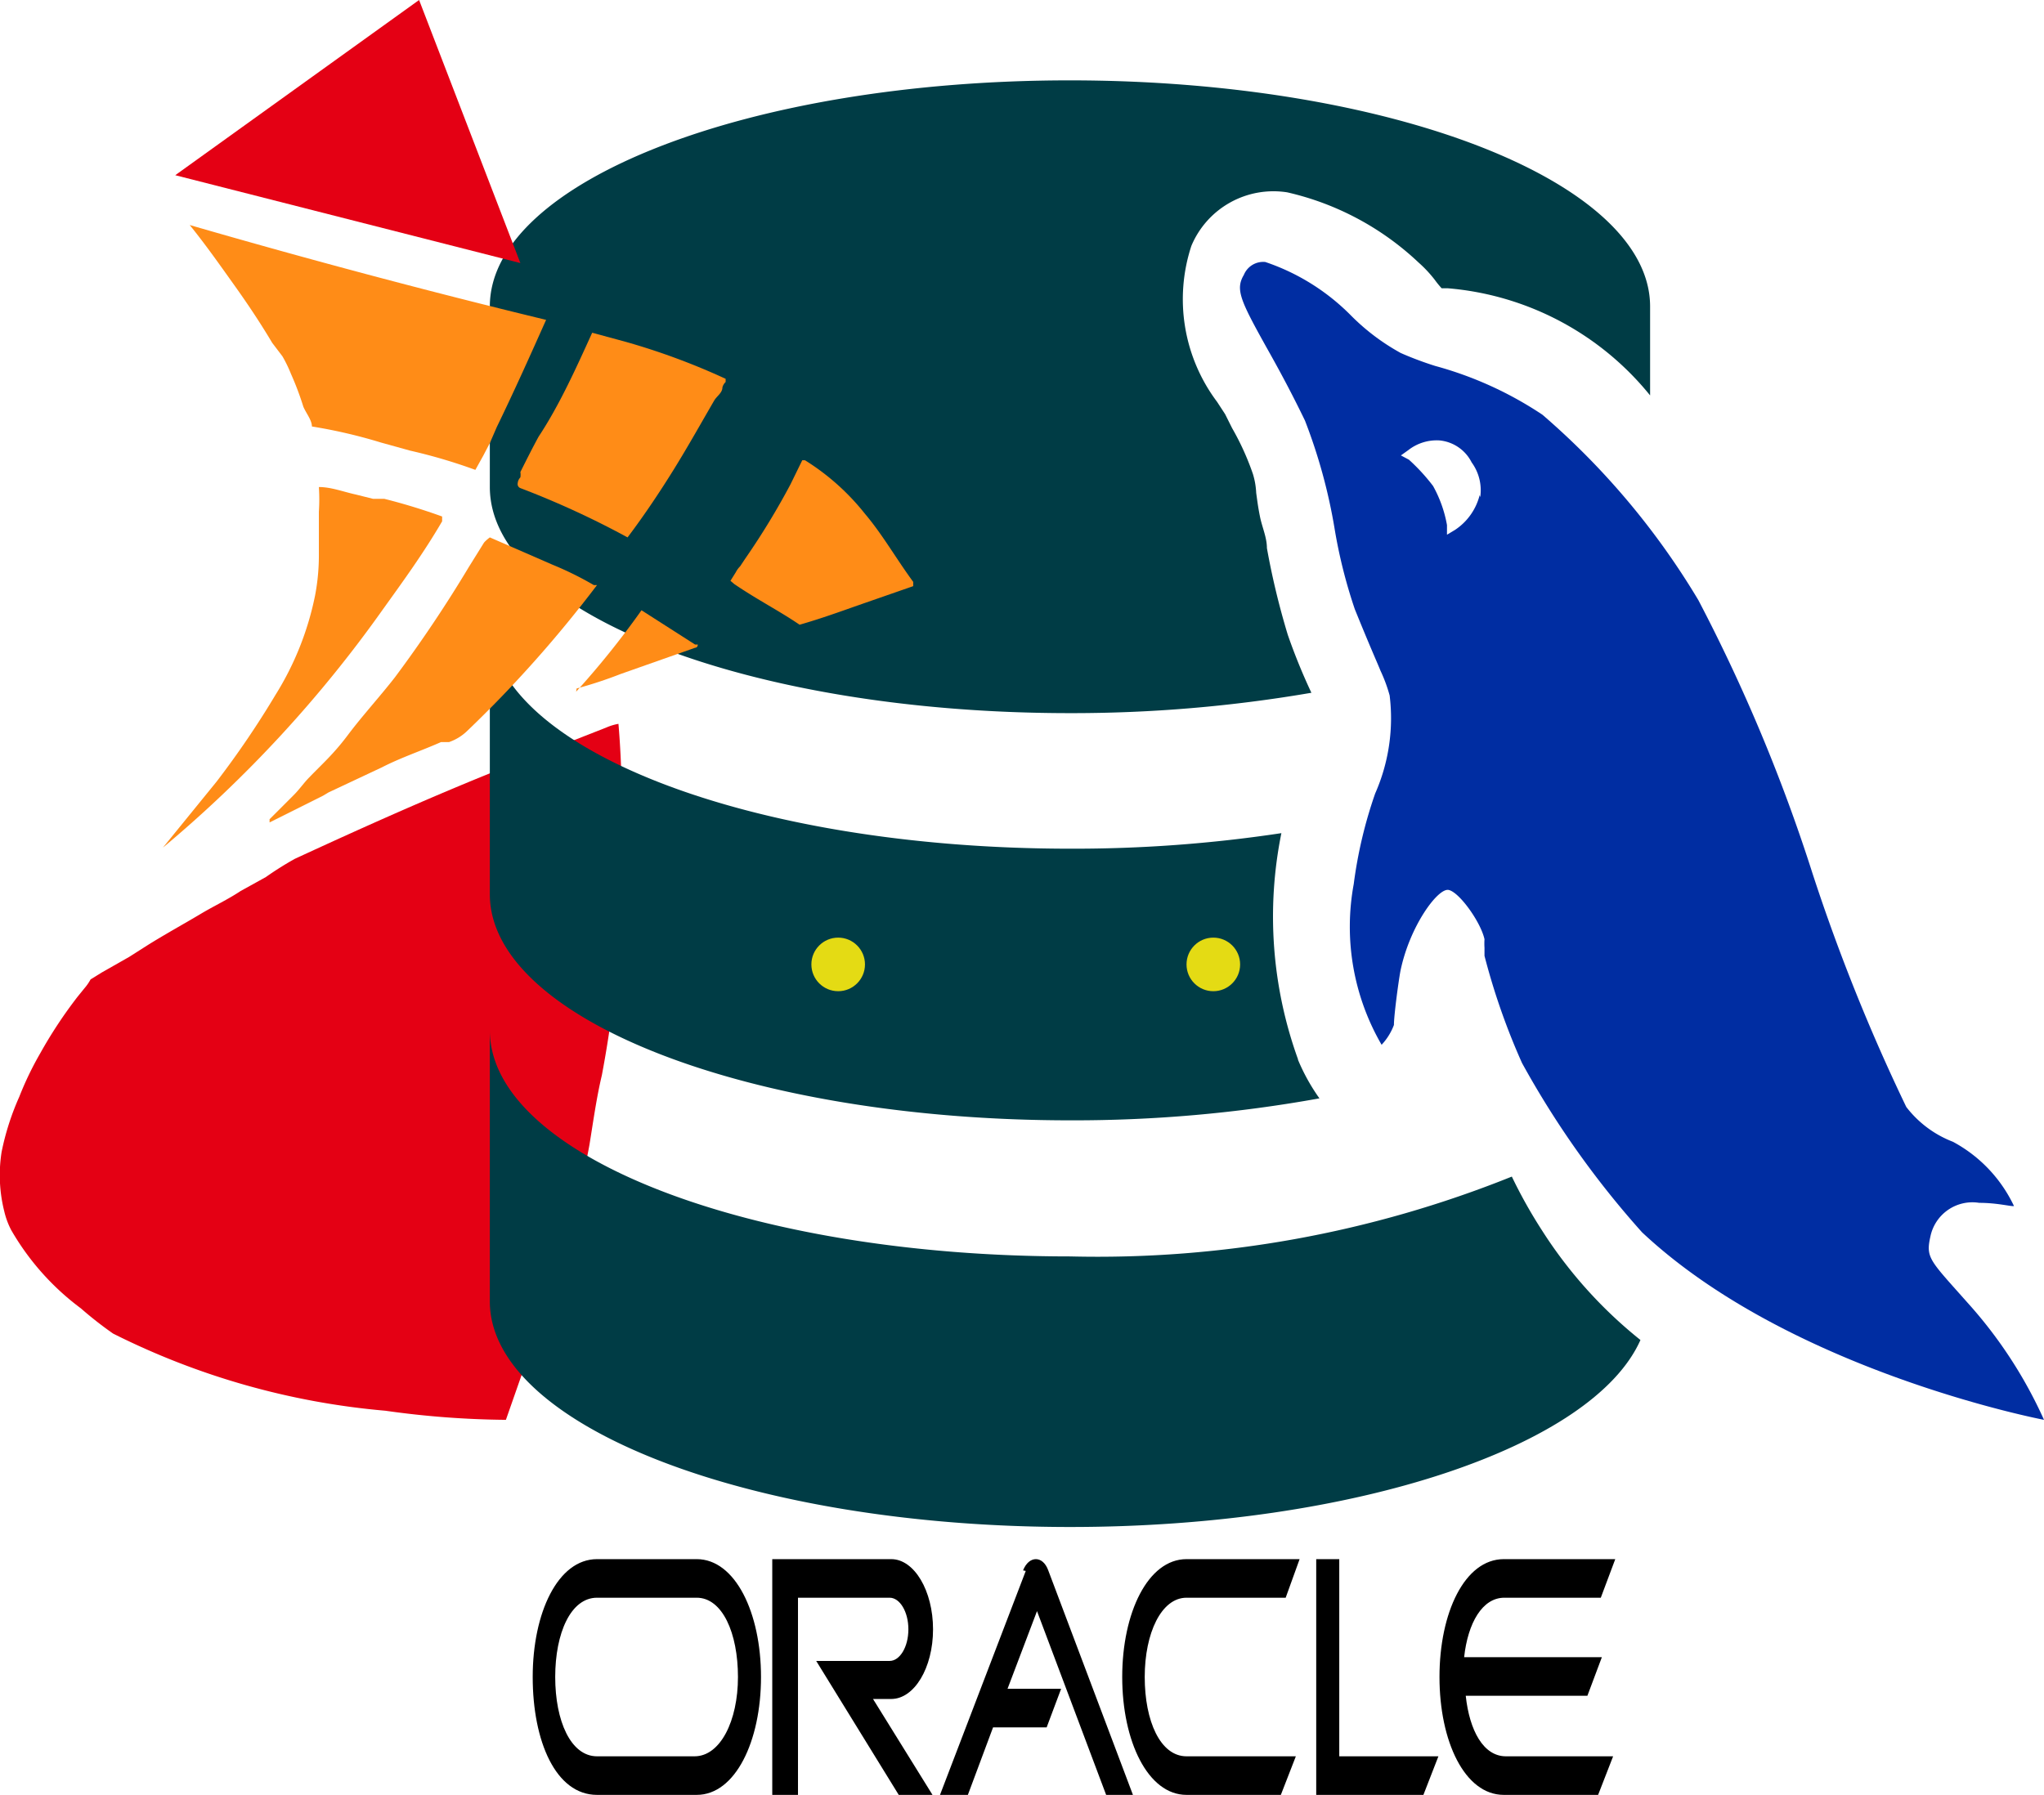 <svg id="Capa_1" data-name="Capa 1" xmlns="http://www.w3.org/2000/svg" viewBox="0 0 38.14 33.5"><defs><style>.cls-1{fill:#e40014;}.cls-2{fill:#003c45;}.cls-3{fill:#ff8c17;}.cls-4{fill:#002da2;}.cls-5{fill:#e4db14;}</style></defs><title>sqlserver</title><path class="cls-1" d="M11.3,28,12,26a9.55,9.55,0,0,0,.34-1c.17-.72.39-1.41.52-2.14.07-.43.13-.87.23-1.29a21.86,21.86,0,0,0,.38-4.12c0-.82,0-1.63-.07-2.44,0,0,0,0,0,0a1,1,0,0,0-.23.07l-1.81.71c-1.34.53-2.68,1.13-4,1.74a6.1,6.1,0,0,0-.54.34l-.47.26c-.24.16-.5.28-.75.43s-.7.4-1,.59l-.33.21-.51.29-.21.13a.91.91,0,0,1-.11.16l-.13.16a8.45,8.45,0,0,0-.7,1.06,6,6,0,0,0-.39.81A4.89,4.89,0,0,0,1.89,23a2.77,2.77,0,0,0,.05,1.11,1.48,1.48,0,0,0,.13.35,4.81,4.81,0,0,0,1.3,1.46,6.9,6.9,0,0,0,.6.47,14,14,0,0,0,5.08,1.44A16.91,16.91,0,0,0,11.3,28Z" transform="translate(-1.86 -1.5)"/><path class="cls-2" d="M26.08,21.27a7.84,7.84,0,0,1-.31-4.22,25.87,25.87,0,0,1-3.94.29c-6,0-10.83-1.89-10.83-4.22v5.07c0,2.33,4.85,4.22,10.83,4.22A25.75,25.75,0,0,0,26.48,22a3.69,3.69,0,0,1-.4-.72Zm4.55,3.19a9.16,9.16,0,0,1-.56-1,20.71,20.71,0,0,1-8.24,1.49c-6,0-10.83-1.89-10.83-4.22v5.06C11,28.11,15.85,30,21.83,30c5.33,0,9.76-1.51,10.64-3.49A8.39,8.39,0,0,1,30.63,24.46ZM25.5,11.73c0-.2-.09-.39-.13-.59s-.05-.3-.07-.44a1.43,1.43,0,0,0-.06-.35,4.92,4.92,0,0,0-.39-.86l-.13-.26L24.57,9a3.19,3.19,0,0,1-.48-2.91,1.66,1.66,0,0,1,1.79-1A5.28,5.28,0,0,1,28.33,6.4a2.34,2.34,0,0,1,.3.32,1.83,1.83,0,0,0,.13.16l.11,0a5.43,5.43,0,0,1,3.78,2V7.22C32.65,4.89,27.8,3,21.82,3S11,4.89,11,7.22v3.37c0,2.34,4.84,4.22,10.82,4.22a26.35,26.35,0,0,0,4.51-.38,11.11,11.11,0,0,1-.44-1.08,14.17,14.17,0,0,1-.39-1.62Z" transform="translate(-1.86 -1.5)"/><path class="cls-1" d="M5.13,4.77,9.68,1.5l1.89,4.91L5.13,4.77" transform="translate(-1.86 -1.5)"/><path class="cls-3" d="M9,12.88A23.46,23.46,0,0,1,4.9,17.32l1-1.23A17,17,0,0,0,7,14.47a5.58,5.58,0,0,0,.74-1.86,4,4,0,0,0,.07-.78l0-.78a3.46,3.46,0,0,0,0-.46c.23,0,.46.09.69.14l.32.08.21,0a11.12,11.12,0,0,1,1.08.33s0,.06,0,.09C9.76,11.83,9.38,12.35,9,12.88Z" transform="translate(-1.86 -1.5)"/><path class="cls-4" d="M38.57,25.81c-.7-.79-.78-.83-.69-1.23a.8.8,0,0,1,.91-.63c.34,0,.59.07.65.06a2.64,2.64,0,0,0-1.14-1.2,2,2,0,0,1-.87-.65,35.29,35.29,0,0,1-1.75-4.36,31.81,31.81,0,0,0-2.13-5.1,14.12,14.12,0,0,0-2.91-3.46,6.83,6.83,0,0,0-2-.91A6.42,6.42,0,0,1,28,8.09a4.06,4.06,0,0,1-.93-.7,4.07,4.07,0,0,0-1.6-1,.39.39,0,0,0-.4.24c-.16.27-.07.47.42,1.35.18.32.43.77.72,1.37a10.16,10.16,0,0,1,.55,2,9.51,9.51,0,0,0,.38,1.52c.3.74.42,1,.48,1.15v0a2.86,2.86,0,0,1,.17.46,3.48,3.48,0,0,1-.27,1.83A8.39,8.39,0,0,0,27.12,18,4.39,4.39,0,0,0,27.64,21a1.11,1.11,0,0,0,.23-.37c0-.17.08-.78.12-1,.17-.84.7-1.56.9-1.52s.6.6.67.92v0a1.24,1.24,0,0,0,0,.16l0,.15a12.62,12.62,0,0,0,.7,2,17,17,0,0,0,2.24,3.16C35.27,27.1,40,28,40,28A8.4,8.4,0,0,0,38.57,25.81Zm-9.1-15.07a1.1,1.1,0,0,1-.46.65l-.15.09,0-.18a2.34,2.34,0,0,0-.26-.73,3.58,3.58,0,0,0-.45-.49L28,10l.14-.1a.86.86,0,0,1,.58-.18.75.75,0,0,1,.6.41.88.88,0,0,1,.16.65Z" transform="translate(-1.86 -1.5)"/><path d="M26.85,30.6h-.43V35h2l.28-.72H26.85V30.6ZM21,30.82,19.4,35h.52l.47-1.26h1l.27-.72h-1l.55-1.45L22.5,35H23l-1.58-4.19c-.1-.28-.36-.28-.47,0Zm3.05.5h1.8l.26-.72H24c-.72,0-1.2,1-1.2,2.2S23.28,35,24,35h1.76l.28-.72H24c-.49,0-.78-.66-.78-1.48S23.53,31.32,24,31.32Zm-9.2-.72H13c-.73,0-1.2,1-1.2,2.2S12.23,35,13,35h1.86c.72,0,1.2-1,1.2-2.2s-.48-2.2-1.2-2.2Zm0,3.68H13c-.49,0-.78-.66-.78-1.48s.29-1.48.78-1.48h1.86c.48,0,.77.66.77,1.48S15.3,34.28,14.82,34.28Zm14.36-1.13h2.27l.27-.72H29.18c.07-.64.34-1.11.75-1.11h1.8L32,30.6H29.92c-.73,0-1.2,1-1.2,2.2s.47,2.2,1.2,2.2h1.76l.28-.72h-2c-.42,0-.68-.48-.75-1.13Zm-10.72.06c.43,0,.78-.58.78-1.3s-.35-1.31-.78-1.31H16.27V35h.48V31.32h1.71c.19,0,.35.26.35.59s-.16.59-.35.59H17.09L18.63,35h.63l-1.11-1.79Z" transform="translate(-1.86 -1.5)"/><path class="cls-3" d="M10.58,15.14A22.87,22.87,0,0,0,13,12.42s0,0-.06,0a6.12,6.12,0,0,0-.77-.38L11,11.53s-.08.06-.11.1l-.28.45a24.63,24.63,0,0,1-1.38,2.06c-.28.36-.61.72-.88,1.08s-.48.54-.72.79c-.09.09-.19.23-.28.32l-.46.46s0,0,0,.06l1-.5.1-.06,1-.47c.35-.18.74-.31,1.1-.47l.15,0A.92.92,0,0,0,10.58,15.14Z" transform="translate(-1.86 -1.5)"/><path class="cls-3" d="M12.91,7.71l.22.06.37.1a12.71,12.71,0,0,1,1.9.7s0,0,0,.06,0,0,0,0a.21.21,0,0,0-.06.1c0,.1-.1.16-.15.24-.25.43-.49.86-.75,1.28s-.56.87-.87,1.28a16.42,16.42,0,0,0-2-.92.08.08,0,0,1-.05-.09.18.18,0,0,1,.05-.11.31.31,0,0,0,0-.1c.11-.22.22-.44.34-.66C12.3,9.06,12.61,8.37,12.91,7.71Z" transform="translate(-1.86 -1.5)"/><path class="cls-3" d="M12.62,14.35a7.86,7.86,0,0,0,.82-.27l1.39-.49s.05,0,.05-.06l-.05,0-1-.64a16.23,16.23,0,0,1-1.22,1.52Z" transform="translate(-1.86 -1.5)"/><path class="cls-3" d="M16.78,13.16c.35-.1.69-.22,1-.33l.2-.07.92-.32h0l0,0h0l0-.08c-.31-.42-.57-.88-.9-1.27a4.38,4.38,0,0,0-1.12-1l-.05,0a.05.05,0,0,0,0,0l-.22.45a13.71,13.71,0,0,1-.84,1.38l-.1.15a.44.44,0,0,0-.08.11l-.1.16s0,0,0,0l0,0,.07.06C16,12.7,16.4,12.9,16.78,13.16Z" transform="translate(-1.86 -1.5)"/><path class="cls-3" d="M5.4,5.7c2.21.64,4.42,1.23,6.65,1.77-.29.65-.59,1.32-.92,2L11,9.77l-.12.23-.15.27a10.07,10.07,0,0,0-1.22-.36l-.54-.15a9.64,9.64,0,0,0-1.29-.3c0-.12-.11-.25-.16-.37a5.5,5.5,0,0,0-.23-.61,2.53,2.53,0,0,0-.16-.33L6.94,7.9c-.22-.37-.46-.73-.71-1.08S5.7,6.07,5.4,5.7Z" transform="translate(-1.86 -1.5)"/><circle class="cls-5" cx="15.64" cy="18" r="0.5"/><circle class="cls-5" cx="22.64" cy="18" r="0.5"/></svg>